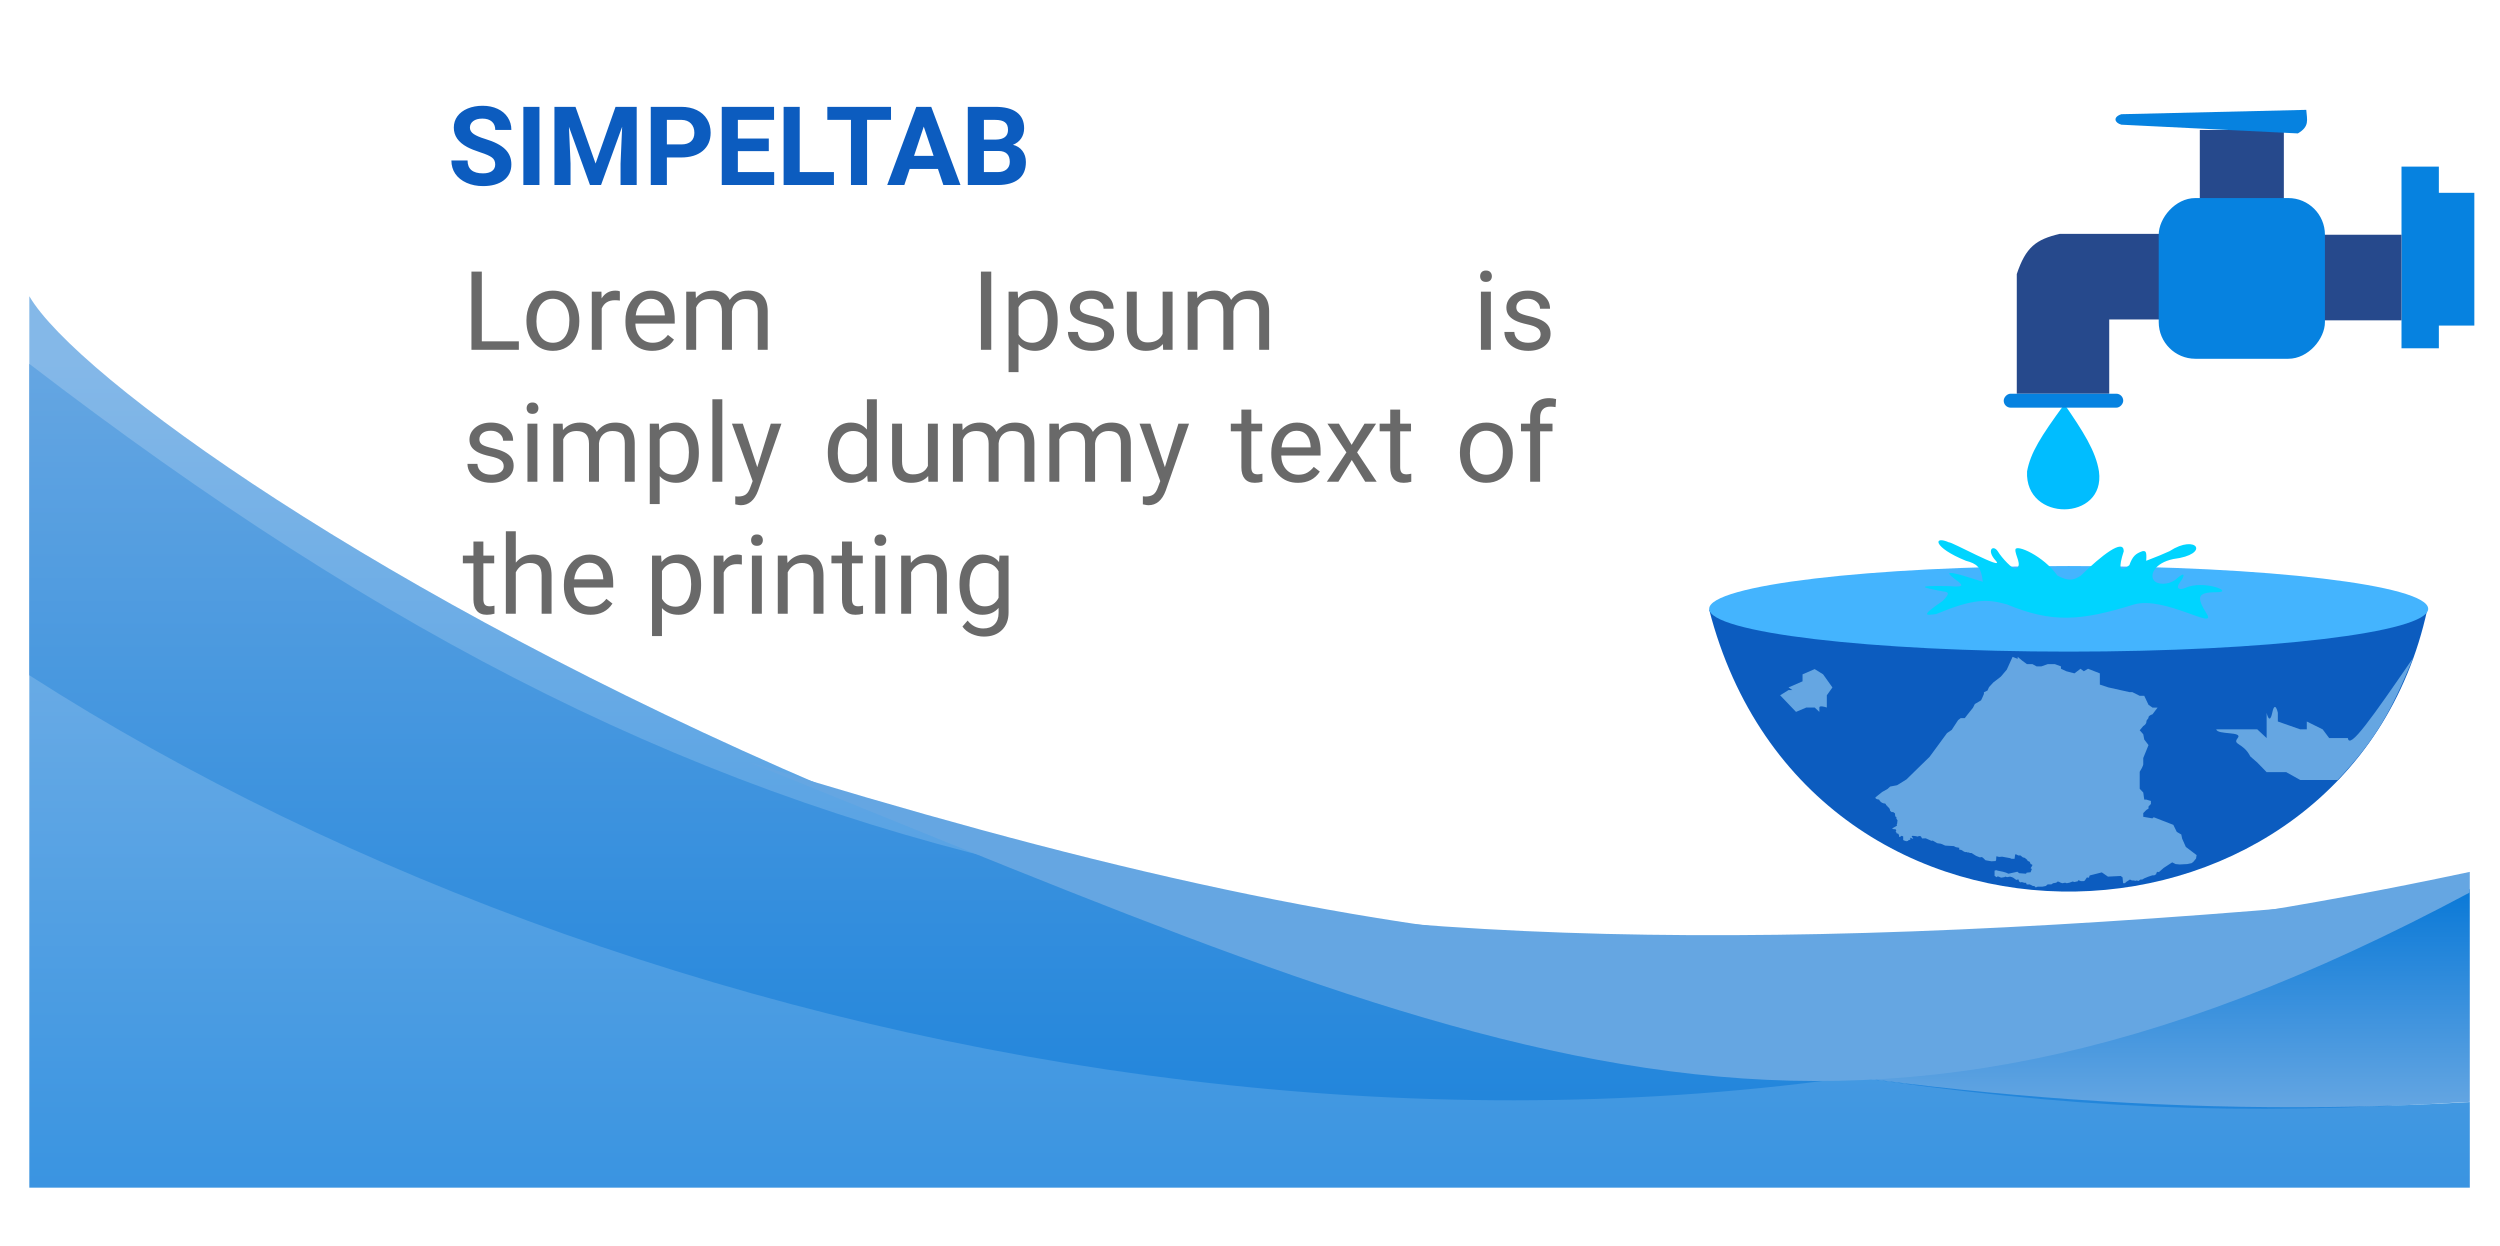 <svg width="341" height="170" viewBox="0 0 341 170" fill="none" xmlns="http://www.w3.org/2000/svg">
<g filter="url(#filter0_d)">
<rect x="4" width="332.882" height="162" fill="white"/>
</g>
<path d="M336.879 121.266C304.153 135.859 284.52 140.973 250.101 146.489C283.537 151.373 304.31 152.199 336.879 150.295V121.266Z" fill="url(#paint0_linear)"/>
<path d="M336.882 121.596C228.583 174.638 89.694 147.13 4 92.106V49.63C101.558 124.441 175.53 137.435 336.882 121.596Z" fill="#65A6E2"/>
<path d="M4 162V40.404C16.693 62.234 169.417 160.277 336.882 150.319V162H4Z" fill="url(#paint1_linear)" fill-opacity="0.8"/>
<path d="M336.879 118.925C245.854 138.306 190.605 131.185 102.112 103.942C203.256 144.682 249.279 168.555 336.879 121.734V118.925Z" fill="#65A6E2"/>
<path d="M233.131 83.163C246.767 136.029 320.28 132.803 331.077 83.163H233.131Z" fill="#0C5CBF"/>
<ellipse cx="282.168" cy="83.044" rx="49.037" ry="5.838" fill="#44B4FE"/>
<path d="M256.305 109.069C255.966 109.008 255.803 108.962 255.802 108.763L256.731 108.024L257.467 107.61L257.815 107.286L258.763 107.105L260.041 106.313L261.956 104.439L263.195 103.233L265.575 99.99L266.214 99.558L267.085 98.225L267.433 97.955L267.995 97.955L268.382 97.45L269.117 96.532L269.369 96.027L270.22 95.523L270.414 95.109L270.607 94.658L270.607 94.424L271.091 94.19L271.304 93.722L271.884 93.091L272.91 92.298L273.723 91.344L274.516 89.596L275.213 89.867L275.213 89.596L275.813 90.101L276.181 90.371L276.471 90.587L277.226 90.587L277.787 90.893L278.445 90.893L279.316 90.587L279.722 90.587L280.284 90.587L281.116 90.893L281.116 91.218L281.851 91.56L282.954 91.848L283.786 91.218L284.232 91.56L284.812 91.218L286.418 91.848L286.418 92.515L286.418 93.379L287.56 93.757L290.463 94.406L290.85 94.406L291.857 94.91L292.476 94.91L293.056 96.135L293.598 96.514L294.295 96.514L293.598 97.432C293.418 97.486 293.056 97.645 293.056 97.847C293.056 98.099 292.766 98.117 292.766 98.459C292.766 98.733 292.482 98.957 292.34 99.035L291.857 99.612L292.34 100.152L292.476 100.873L293.056 101.629L292.34 103.395L292.34 104.223C292.34 104.468 292.018 105.022 291.857 105.268L291.857 107.592L292.34 108.096L292.476 109.069L292.766 109.069L293.385 109.249L293.385 109.663L293.056 110.006L293.056 110.294L292.766 110.474L292.34 110.906L292.34 111.411L293.598 111.627L293.695 111.501L293.85 111.501L296.443 112.509L296.908 113.464L297.527 113.824L297.643 114.383L298.146 115.518L299.617 116.635L299.54 117.103L299.172 117.553L298.94 117.733L298.34 117.859L297.314 117.914L296.753 117.859L296.288 117.625L295.127 118.382L294.469 118.958L294.295 118.904L294.121 119.066L294.121 119.228L293.85 119.391L293.598 119.391L293.056 119.571L292.476 119.805L292.205 119.967L291.953 119.967L291.702 120.165L291.431 120.093L291.199 120.165L291.14 120.093L290.792 120.093L290.521 119.967L289.999 120.309L289.844 120.471L289.592 120.471C289.573 120.225 289.53 119.722 289.515 119.679C289.499 119.636 289.405 119.589 289.36 119.571L289.302 119.481L287.522 119.571L286.689 118.994L285.044 119.409C285.012 119.469 284.948 119.607 284.948 119.679C284.948 119.751 284.754 119.709 284.657 119.679L284.348 120.129L284.212 120.183L283.825 120.183L283.496 120.057L283.361 120.237L283.245 120.237L282.974 120.309L282.703 120.237L282.277 120.399C282.174 120.423 281.956 120.471 281.909 120.471C281.863 120.471 281.748 120.423 281.696 120.399L281.309 120.471L281.077 120.399C280.98 120.345 280.771 120.237 280.709 120.237C280.647 120.237 280.529 120.345 280.477 120.399L280.051 120.471L279.8 120.634L279.297 120.634L279.045 120.85L278.6 120.94L278.31 120.94L278.193 120.94L277.942 120.94L277.671 121.048L277.477 120.85L277.284 120.85L276.858 120.634C276.716 120.64 276.432 120.648 276.432 120.634C276.432 120.619 276.381 120.483 276.355 120.417L276.123 120.417L275.774 120.309L275.6 120.363L275.407 120.237L275.31 119.949L275.02 120.021C274.897 119.937 274.64 119.758 274.594 119.715C274.547 119.672 274.291 119.601 274.168 119.571L273.781 119.643L273.51 119.571L273.394 119.643L272.949 119.715C272.833 119.661 272.581 119.549 272.504 119.535C272.407 119.517 272.446 119.589 272.407 119.643C272.376 119.686 272.162 119.541 272.059 119.463L272.059 118.76L272.272 118.688L272.504 118.76L273.2 118.904L273.626 119.03L273.955 119.174L275.174 118.904L275.407 119.102L276.355 119.174L276.432 119.03L276.974 118.976L277.148 118.526L276.974 118.436L277.206 118.058L277.206 117.95L276.974 117.841L276.858 117.553L276.548 117.409C276.548 117.385 276.545 117.33 276.529 117.301C276.514 117.272 276.29 117.097 276.181 117.013L275.91 116.941L275.6 116.689L275.31 116.689L275.02 116.544L274.865 116.544L274.787 117.139L274.362 117.139L274.168 117.049L273.471 116.923L273.084 116.851L272.678 116.887C272.562 116.863 272.326 116.811 272.31 116.797C272.295 116.782 272.278 117.127 272.272 117.301L272.194 117.445L271.633 117.481L270.82 117.337L270.491 117.013L270.336 116.905C270.246 116.917 270.061 116.941 270.046 116.941C270.03 116.941 269.704 116.809 269.543 116.743L268.904 116.346L268.691 116.346L268.556 116.274L268.343 116.274C268.327 116.274 268.298 116.238 268.285 116.22L268.033 116.22L267.84 116.13L267.491 115.914L267.298 115.914L267.22 115.824L267.259 115.644C267.111 115.62 266.806 115.568 266.775 115.554C266.744 115.539 266.582 115.452 266.504 115.41L265.324 115.338L264.743 115.085L264.24 115.013L263.621 114.653L263.447 114.689L262.673 114.347L262.169 114.365L262.015 114.077L261.744 114.023L261.608 114.113L261.24 114.041C261.137 114.029 260.919 114.005 260.873 114.005C260.826 114.005 260.763 114.065 260.737 114.095L260.969 114.347L260.873 114.401L260.563 114.257L260.563 114.545C260.492 114.557 260.346 114.581 260.331 114.581C260.315 114.581 260.286 114.653 260.273 114.689L260.06 114.743L259.828 114.689L259.595 114.581L259.595 114.095L259.402 114.005C259.371 113.99 259.234 114.095 259.17 114.149L259.034 114.149L259.034 113.951L258.937 113.734L258.667 113.644L258.667 113.536L258.55 113.356L258.667 113.32L258.512 113.068L258.357 113.122L258.067 112.996L258.512 112.762L258.763 112.6L258.705 112.455L258.763 112.383L258.821 111.897L258.667 111.663L258.667 111.447L258.512 111.357L258.473 110.942L258.221 110.762L258.009 110.762C257.92 110.687 257.877 110.651 257.815 110.6C257.791 110.343 257.71 110.217 257.467 110.024C257.455 109.947 257.411 109.9 257.254 109.807C257.247 109.645 257.181 109.588 256.905 109.573C256.617 109.476 256.482 109.373 256.305 109.069Z" fill="#65A6E2"/>
<path d="M244.976 97.102L242.811 94.838L243.957 94.123H244.467L243.957 93.766L245.868 92.932V91.979L247.523 91.264L248.67 91.979L249.943 93.766L249.179 94.838V96.506C248.839 96.387 248.16 96.22 248.16 96.506V97.102L247.523 96.506H246.377L244.976 97.102Z" fill="#65A6E2"/>
<path d="M313.755 106.394H318.85C324.132 100.801 326.158 96.978 329.166 89.716C323.419 98.077 320.455 102.297 320.251 100.676H317.703L316.812 99.485L314.646 98.412V99.485H313.755L310.698 98.412V97.221C310.698 97.221 310.316 95.434 309.934 97.221C309.552 99.008 309.17 97.221 309.17 97.221V98.412V99.485V100.676L307.896 99.485H302.292C302.473 100.271 305.985 99.723 305.221 100.676C304.457 101.629 305.985 101.272 306.941 103.178L307.896 104.012L309.17 105.322H310.698H311.844L313.755 106.394Z" fill="#65A6E2"/>
<path d="M273.761 82.448C271.066 81.674 269.216 81.642 264.081 83.759C262.76 83.928 261.829 84.121 264.973 81.972C266.04 80.904 265.799 80.742 264.973 80.661C261.911 80.088 261.247 79.858 265.864 79.947C267.688 80.097 267.819 79.924 267.138 79.351C265.357 78.073 265.385 77.839 267.775 78.517L270.45 79.351C270.259 77.308 269.604 76.883 268.157 76.492C263.59 74.641 263.66 72.985 265.864 73.99C265.947 73.769 273.581 77.961 272.233 76.492C270.885 75.022 271.863 74.248 272.487 75.181C273.066 76.14 274.54 77.678 274.907 77.564C275.985 77.228 274.78 75.658 274.907 74.943C275.035 74.228 278.697 75.794 280.639 78.517C282.179 79.31 282.823 79.167 283.823 78.517C286.661 75.747 289.656 73.4 289.682 75.181C288.929 77.504 289.095 78.181 290.446 77.087C290.871 75.901 291.278 75.511 292.23 75.181C292.636 75.126 292.845 75.147 292.739 76.492C294.361 75.868 294.995 75.6 295.923 75.181C299.632 72.755 301.586 75.624 296.433 76.253C293.859 76.805 293.258 78.395 293.758 79.113C294.258 79.831 295.777 79.757 296.687 79.113C298.262 77.685 297.961 78.636 297.324 79.47C296.687 80.304 297.353 80.537 298.089 80.185C300.528 79.045 304.966 80.781 302.292 80.781C299.617 80.781 299.617 81.495 301.018 83.759C302.419 86.022 295.195 81.262 291.083 82.448C283.747 84.737 279.893 84.979 273.761 82.448Z" fill="#00D4FF"/>
<rect width="11.463" height="9.769" transform="matrix(-1 0 0 1 311.517 17.723)" fill="#26498C"/>
<path d="M289.355 15.578L314.574 14.983C314.681 16.381 315.045 17.243 313.427 18.199L289.355 17.008C288.421 16.749 288.161 15.969 289.355 15.578Z" fill="#0682E0"/>
<path d="M276.491 64.304C276.962 61.754 278.346 59.563 281.585 55.131C284.116 58.824 285.87 61.52 286.298 64.304C287.229 71.114 276.155 71.282 276.491 64.304Z" fill="#00BDFF"/>
<path d="M287.699 43.575H294.832V31.9H280.948C277.72 32.658 276.323 33.691 275.089 37.38V53.701H287.699V43.575Z" fill="#26498C"/>
<rect width="16.303" height="1.906" rx="0.953" transform="matrix(-1 0 0 1 289.609 53.701)" fill="#0682E0"/>
<rect width="5.095" height="18.108" transform="matrix(-1 0 0 1 337.5 26.3)" fill="#0682E0"/>
<rect width="5.095" height="24.78" transform="matrix(-1 0 0 1 332.66 22.726)" fill="#0682E0"/>
<rect width="11.208" height="11.675" transform="matrix(-1 0 0 1 327.565 32.019)" fill="#26498C"/>
<rect width="22.672" height="21.921" rx="5" transform="matrix(-1 0 0 1 317.121 27.015)" fill="#0682E0"/>
<path d="M67.547 22.439C67.547 22.024 67.4 21.707 67.107 21.487C66.814 21.262 66.287 21.028 65.525 20.784C64.764 20.535 64.161 20.291 63.716 20.052C62.505 19.397 61.9 18.516 61.9 17.407C61.9 16.831 62.061 16.319 62.383 15.869C62.71 15.415 63.177 15.061 63.782 14.807C64.392 14.553 65.076 14.427 65.833 14.427C66.595 14.427 67.273 14.566 67.869 14.844C68.465 15.117 68.926 15.506 69.253 16.009C69.585 16.512 69.751 17.083 69.751 17.722H67.554C67.554 17.234 67.4 16.856 67.093 16.587C66.785 16.314 66.353 16.177 65.796 16.177C65.259 16.177 64.842 16.292 64.544 16.521C64.246 16.746 64.097 17.044 64.097 17.415C64.097 17.762 64.27 18.052 64.617 18.286C64.969 18.521 65.484 18.741 66.163 18.946C67.413 19.322 68.323 19.788 68.894 20.345C69.466 20.901 69.751 21.595 69.751 22.425C69.751 23.347 69.402 24.073 68.704 24.6C68.006 25.122 67.066 25.384 65.884 25.384C65.064 25.384 64.317 25.235 63.643 24.937C62.969 24.634 62.454 24.221 62.098 23.699C61.746 23.177 61.57 22.571 61.57 21.883H63.775C63.775 23.059 64.478 23.648 65.884 23.648C66.407 23.648 66.814 23.543 67.107 23.333C67.4 23.118 67.547 22.82 67.547 22.439ZM73.582 25.237H71.385V14.573H73.582V25.237ZM78.497 14.573L81.236 22.307L83.96 14.573H86.846V25.237H84.642V22.322L84.861 17.29L81.983 25.237H80.474L77.603 17.298L77.823 22.322V25.237H75.626V14.573H78.497ZM90.962 21.48V25.237H88.765V14.573H92.925C93.726 14.573 94.429 14.72 95.035 15.012C95.645 15.305 96.114 15.723 96.441 16.265C96.768 16.802 96.932 17.415 96.932 18.103C96.932 19.148 96.573 19.973 95.855 20.579C95.142 21.179 94.153 21.48 92.889 21.48H90.962ZM90.962 19.7H92.925C93.506 19.7 93.948 19.563 94.251 19.29C94.559 19.016 94.712 18.626 94.712 18.118C94.712 17.596 94.559 17.173 94.251 16.851C93.943 16.529 93.519 16.363 92.977 16.353H90.962V19.7ZM104.864 20.616H100.645V23.472H105.596V25.237H98.448V14.573H105.582V16.353H100.645V18.894H104.864V20.616ZM109.082 23.472H113.748V25.237H106.885V14.573H109.082V23.472ZM121.534 16.353H118.267V25.237H116.07V16.353H112.847V14.573H121.534V16.353ZM127.935 23.04H124.082L123.35 25.237H121.014L124.983 14.573H127.02L131.011 25.237H128.675L127.935 23.04ZM124.676 21.26H127.342L126.001 17.268L124.676 21.26ZM132.007 25.237V14.573H135.743C137.037 14.573 138.018 14.822 138.687 15.32C139.356 15.813 139.69 16.538 139.69 17.495C139.69 18.018 139.556 18.479 139.288 18.88C139.019 19.275 138.645 19.566 138.167 19.751C138.714 19.888 139.144 20.164 139.456 20.579C139.773 20.994 139.932 21.502 139.932 22.102C139.932 23.128 139.605 23.904 138.951 24.431C138.296 24.959 137.364 25.227 136.153 25.237H132.007ZM134.205 20.593V23.472H136.087C136.604 23.472 137.007 23.35 137.295 23.106C137.588 22.857 137.735 22.515 137.735 22.08C137.735 21.104 137.229 20.608 136.219 20.593H134.205ZM134.205 19.041H135.831C136.939 19.021 137.493 18.579 137.493 17.715C137.493 17.232 137.352 16.885 137.068 16.675C136.79 16.46 136.348 16.353 135.743 16.353H134.205V19.041Z" fill="#0C5CBF"/>
<path d="M65.719 46.561H70.772V47.711H64.305V37.047H65.719V46.561ZM71.805 43.675C71.805 42.899 71.956 42.201 72.259 41.581C72.567 40.96 72.992 40.482 73.534 40.145C74.08 39.808 74.703 39.64 75.401 39.64C76.48 39.64 77.352 40.013 78.016 40.76C78.685 41.507 79.019 42.501 79.019 43.741V43.836C79.019 44.608 78.87 45.301 78.573 45.916C78.28 46.527 77.857 47.003 77.305 47.345C76.759 47.687 76.129 47.857 75.416 47.857C74.342 47.857 73.47 47.484 72.801 46.737C72.137 45.99 71.805 45.001 71.805 43.77V43.675ZM73.167 43.836C73.167 44.715 73.37 45.421 73.775 45.953C74.185 46.485 74.732 46.752 75.416 46.752C76.104 46.752 76.651 46.483 77.056 45.946C77.462 45.404 77.664 44.647 77.664 43.675C77.664 42.806 77.457 42.103 77.042 41.566C76.632 41.024 76.085 40.753 75.401 40.753C74.732 40.753 74.193 41.019 73.782 41.551C73.372 42.084 73.167 42.845 73.167 43.836ZM84.549 41.002C84.344 40.968 84.122 40.951 83.883 40.951C82.994 40.951 82.391 41.329 82.073 42.086V47.711H80.719V39.786H82.037L82.059 40.702C82.503 39.994 83.133 39.64 83.948 39.64C84.212 39.64 84.412 39.674 84.549 39.742V41.002ZM88.944 47.857C87.869 47.857 86.995 47.506 86.322 46.803C85.648 46.095 85.311 45.15 85.311 43.968V43.719C85.311 42.933 85.46 42.232 85.758 41.617C86.06 40.997 86.48 40.514 87.017 40.167C87.559 39.815 88.145 39.64 88.775 39.64C89.805 39.64 90.606 39.979 91.177 40.658C91.749 41.336 92.034 42.308 92.034 43.573V44.137H86.666C86.685 44.918 86.912 45.55 87.347 46.034C87.786 46.512 88.343 46.752 89.017 46.752C89.495 46.752 89.901 46.654 90.233 46.459C90.565 46.263 90.855 46.004 91.104 45.682L91.932 46.327C91.268 47.347 90.272 47.857 88.944 47.857ZM88.775 40.753C88.228 40.753 87.769 40.953 87.398 41.353C87.027 41.749 86.798 42.306 86.71 43.023H90.68V42.921C90.64 42.232 90.455 41.7 90.123 41.324C89.791 40.943 89.342 40.753 88.775 40.753ZM94.884 39.786L94.92 40.665C95.501 39.981 96.285 39.64 97.271 39.64C98.38 39.64 99.134 40.065 99.534 40.914C99.798 40.533 100.14 40.226 100.56 39.991C100.985 39.757 101.485 39.64 102.061 39.64C103.8 39.64 104.683 40.56 104.713 42.401V47.711H103.358V42.481C103.358 41.915 103.228 41.493 102.97 41.214C102.711 40.931 102.276 40.79 101.666 40.79C101.163 40.79 100.745 40.941 100.413 41.244C100.081 41.541 99.888 41.944 99.835 42.452V47.711H98.472V42.518C98.472 41.366 97.909 40.79 96.781 40.79C95.892 40.79 95.284 41.168 94.957 41.925V47.711H93.602V39.786H94.884ZM135.206 47.711H133.799V37.047H135.206V47.711ZM144.266 43.836C144.266 45.042 143.99 46.014 143.438 46.752C142.886 47.489 142.139 47.857 141.197 47.857C140.235 47.857 139.478 47.552 138.926 46.942V50.758H137.571V39.786H138.809L138.875 40.665C139.427 39.981 140.194 39.64 141.175 39.64C142.127 39.64 142.879 39.998 143.431 40.716C143.987 41.434 144.266 42.433 144.266 43.712V43.836ZM142.911 43.683C142.911 42.789 142.72 42.084 142.34 41.566C141.959 41.048 141.436 40.79 140.772 40.79C139.952 40.79 139.337 41.153 138.926 41.881V45.667C139.332 46.39 139.952 46.752 140.787 46.752C141.436 46.752 141.951 46.495 142.332 45.982C142.718 45.465 142.911 44.698 142.911 43.683ZM150.609 45.609C150.609 45.243 150.469 44.959 150.191 44.759C149.918 44.554 149.437 44.378 148.748 44.232C148.065 44.085 147.52 43.91 147.115 43.705C146.715 43.499 146.417 43.255 146.221 42.972C146.031 42.689 145.936 42.352 145.936 41.961C145.936 41.312 146.209 40.763 146.756 40.313C147.308 39.864 148.011 39.64 148.865 39.64C149.764 39.64 150.491 39.872 151.048 40.335C151.61 40.799 151.89 41.393 151.89 42.115H150.528C150.528 41.744 150.369 41.424 150.052 41.156C149.739 40.887 149.344 40.753 148.865 40.753C148.372 40.753 147.987 40.86 147.708 41.075C147.43 41.29 147.291 41.571 147.291 41.917C147.291 42.245 147.42 42.491 147.679 42.657C147.938 42.823 148.404 42.982 149.078 43.133C149.757 43.285 150.306 43.465 150.726 43.675C151.146 43.885 151.456 44.139 151.656 44.437C151.861 44.73 151.964 45.089 151.964 45.514C151.964 46.222 151.68 46.791 151.114 47.22C150.548 47.645 149.813 47.857 148.909 47.857C148.275 47.857 147.713 47.745 147.225 47.52C146.737 47.296 146.353 46.983 146.075 46.583C145.801 46.178 145.665 45.741 145.665 45.272H147.02C147.044 45.726 147.225 46.087 147.562 46.356C147.903 46.62 148.353 46.752 148.909 46.752C149.422 46.752 149.832 46.649 150.14 46.444C150.452 46.234 150.609 45.956 150.609 45.609ZM158.621 46.927C158.094 47.547 157.32 47.857 156.299 47.857C155.455 47.857 154.81 47.613 154.366 47.125C153.926 46.632 153.704 45.904 153.699 44.942V39.786H155.054V44.906C155.054 46.107 155.543 46.708 156.519 46.708C157.554 46.708 158.243 46.322 158.585 45.55V39.786H159.94V47.711H158.651L158.621 46.927ZM163.279 39.786L163.316 40.665C163.897 39.981 164.681 39.64 165.667 39.64C166.776 39.64 167.53 40.065 167.93 40.914C168.194 40.533 168.536 40.226 168.956 39.991C169.381 39.757 169.881 39.64 170.457 39.64C172.195 39.64 173.079 40.56 173.109 42.401V47.711H171.754V42.481C171.754 41.915 171.624 41.493 171.365 41.214C171.107 40.931 170.672 40.79 170.062 40.79C169.559 40.79 169.141 40.941 168.809 41.244C168.477 41.541 168.284 41.944 168.231 42.452V47.711H166.868V42.518C166.868 41.366 166.304 40.79 165.176 40.79C164.288 40.79 163.68 41.168 163.353 41.925V47.711H161.998V39.786H163.279ZM203.353 47.711H201.998V39.786H203.353V47.711ZM201.888 37.684C201.888 37.464 201.954 37.279 202.086 37.127C202.222 36.976 202.422 36.9 202.686 36.9C202.95 36.9 203.15 36.976 203.287 37.127C203.423 37.279 203.492 37.464 203.492 37.684C203.492 37.904 203.423 38.087 203.287 38.233C203.15 38.38 202.95 38.453 202.686 38.453C202.422 38.453 202.222 38.38 202.086 38.233C201.954 38.087 201.888 37.904 201.888 37.684ZM210.142 45.609C210.142 45.243 210.003 44.959 209.725 44.759C209.451 44.554 208.97 44.378 208.282 44.232C207.598 44.085 207.054 43.91 206.648 43.705C206.248 43.499 205.95 43.255 205.755 42.972C205.565 42.689 205.469 42.352 205.469 41.961C205.469 41.312 205.743 40.763 206.29 40.313C206.841 39.864 207.544 39.64 208.399 39.64C209.297 39.64 210.025 39.872 210.582 40.335C211.143 40.799 211.424 41.393 211.424 42.115H210.062C210.062 41.744 209.903 41.424 209.586 41.156C209.273 40.887 208.877 40.753 208.399 40.753C207.906 40.753 207.52 40.86 207.242 41.075C206.963 41.29 206.824 41.571 206.824 41.917C206.824 42.245 206.954 42.491 207.212 42.657C207.471 42.823 207.938 42.982 208.611 43.133C209.29 43.285 209.839 43.465 210.259 43.675C210.679 43.885 210.989 44.139 211.19 44.437C211.395 44.73 211.497 45.089 211.497 45.514C211.497 46.222 211.214 46.791 210.648 47.22C210.081 47.645 209.346 47.857 208.443 47.857C207.808 47.857 207.247 47.745 206.758 47.52C206.27 47.296 205.887 46.983 205.608 46.583C205.335 46.178 205.198 45.741 205.198 45.272H206.553C206.578 45.726 206.758 46.087 207.095 46.356C207.437 46.62 207.886 46.752 208.443 46.752C208.956 46.752 209.366 46.649 209.673 46.444C209.986 46.234 210.142 45.956 210.142 45.609ZM68.707 63.609C68.707 63.243 68.568 62.959 68.289 62.759C68.016 62.554 67.535 62.378 66.847 62.232C66.163 62.085 65.618 61.91 65.213 61.705C64.813 61.499 64.515 61.255 64.32 60.972C64.129 60.689 64.034 60.352 64.034 59.961C64.034 59.312 64.307 58.763 64.854 58.313C65.406 57.864 66.109 57.64 66.964 57.64C67.862 57.64 68.59 57.872 69.146 58.335C69.708 58.799 69.989 59.393 69.989 60.115H68.626C68.626 59.744 68.468 59.424 68.15 59.156C67.838 58.887 67.442 58.753 66.964 58.753C66.471 58.753 66.085 58.86 65.806 59.075C65.528 59.29 65.389 59.571 65.389 59.917C65.389 60.245 65.518 60.491 65.777 60.657C66.036 60.823 66.502 60.982 67.176 61.133C67.855 61.285 68.404 61.465 68.824 61.675C69.244 61.885 69.554 62.139 69.754 62.437C69.959 62.73 70.062 63.089 70.062 63.514C70.062 64.222 69.779 64.79 69.212 65.22C68.646 65.645 67.911 65.857 67.008 65.857C66.373 65.857 65.811 65.745 65.323 65.52C64.835 65.296 64.451 64.983 64.173 64.583C63.9 64.178 63.763 63.741 63.763 63.272H65.118C65.142 63.726 65.323 64.087 65.66 64.356C66.002 64.62 66.451 64.751 67.008 64.751C67.52 64.751 67.93 64.649 68.238 64.444C68.551 64.234 68.707 63.956 68.707 63.609ZM73.299 65.711H71.944V57.786H73.299V65.711ZM71.834 55.684C71.834 55.464 71.9 55.279 72.032 55.127C72.169 54.976 72.369 54.9 72.633 54.9C72.896 54.9 73.097 54.976 73.233 55.127C73.37 55.279 73.438 55.464 73.438 55.684C73.438 55.904 73.37 56.087 73.233 56.233C73.097 56.38 72.896 56.453 72.633 56.453C72.369 56.453 72.169 56.38 72.032 56.233C71.9 56.087 71.834 55.904 71.834 55.684ZM76.749 57.786L76.785 58.665C77.367 57.981 78.15 57.64 79.136 57.64C80.245 57.64 80.999 58.065 81.4 58.914C81.663 58.533 82.005 58.226 82.425 57.991C82.85 57.757 83.35 57.64 83.927 57.64C85.665 57.64 86.549 58.56 86.578 60.401V65.711H85.223V60.481C85.223 59.915 85.094 59.493 84.835 59.214C84.576 58.931 84.141 58.79 83.531 58.79C83.028 58.79 82.611 58.941 82.279 59.244C81.947 59.541 81.754 59.944 81.7 60.452V65.711H80.338V60.518C80.338 59.366 79.774 58.79 78.646 58.79C77.757 58.79 77.149 59.168 76.822 59.925V65.711H75.467V57.786H76.749ZM95.323 61.836C95.323 63.042 95.047 64.014 94.495 64.751C93.944 65.489 93.197 65.857 92.254 65.857C91.292 65.857 90.535 65.552 89.984 64.942V68.758H88.629V57.786H89.867L89.932 58.665C90.484 57.981 91.251 57.64 92.232 57.64C93.184 57.64 93.936 57.998 94.488 58.716C95.045 59.434 95.323 60.433 95.323 61.712V61.836ZM93.968 61.683C93.968 60.789 93.778 60.084 93.397 59.566C93.016 59.048 92.493 58.79 91.829 58.79C91.009 58.79 90.394 59.153 89.984 59.881V63.667C90.389 64.39 91.009 64.751 91.844 64.751C92.493 64.751 93.009 64.495 93.389 63.982C93.775 63.465 93.968 62.698 93.968 61.683ZM98.524 65.711H97.169V54.461H98.524V65.711ZM103.292 63.726L105.138 57.786H106.588L103.402 66.934C102.909 68.252 102.125 68.912 101.051 68.912L100.794 68.89L100.289 68.794V67.696L100.655 67.725C101.114 67.725 101.471 67.632 101.724 67.447C101.983 67.261 102.196 66.922 102.362 66.429L102.662 65.623L99.835 57.786H101.314L103.292 63.726ZM112.915 61.683C112.915 60.467 113.203 59.49 113.779 58.753C114.355 58.011 115.11 57.64 116.042 57.64C116.97 57.64 117.705 57.957 118.247 58.592V54.461H119.602V65.711H118.357L118.291 64.861C117.749 65.525 116.995 65.857 116.028 65.857C115.11 65.857 114.36 65.481 113.779 64.73C113.203 63.977 112.915 62.996 112.915 61.785V61.683ZM114.27 61.836C114.27 62.735 114.455 63.438 114.827 63.946C115.198 64.454 115.71 64.707 116.365 64.707C117.224 64.707 117.851 64.322 118.247 63.55V59.91C117.842 59.163 117.219 58.79 116.379 58.79C115.715 58.79 115.198 59.046 114.827 59.559C114.455 60.071 114.27 60.831 114.27 61.836ZM126.604 64.927C126.077 65.547 125.303 65.857 124.282 65.857C123.437 65.857 122.793 65.613 122.349 65.125C121.909 64.632 121.687 63.904 121.682 62.942V57.786H123.037V62.906C123.037 64.107 123.525 64.707 124.502 64.707C125.537 64.707 126.225 64.322 126.567 63.55V57.786H127.922V65.711H126.633L126.604 64.927ZM131.262 57.786L131.299 58.665C131.88 57.981 132.663 57.64 133.65 57.64C134.758 57.64 135.513 58.065 135.913 58.914C136.177 58.533 136.518 58.226 136.938 57.991C137.363 57.757 137.864 57.64 138.44 57.64C140.178 57.64 141.062 58.56 141.091 60.401V65.711H139.736V60.481C139.736 59.915 139.607 59.493 139.348 59.214C139.089 58.931 138.655 58.79 138.044 58.79C137.541 58.79 137.124 58.941 136.792 59.244C136.46 59.541 136.267 59.944 136.213 60.452V65.711H134.851V60.518C134.851 59.366 134.287 58.79 133.159 58.79C132.27 58.79 131.662 59.168 131.335 59.925V65.711H129.98V57.786H131.262ZM144.416 57.786L144.453 58.665C145.034 57.981 145.818 57.64 146.804 57.64C147.912 57.64 148.667 58.065 149.067 58.914C149.331 58.533 149.673 58.226 150.093 57.991C150.517 57.757 151.018 57.64 151.594 57.64C153.332 57.64 154.216 58.56 154.245 60.401V65.711H152.891V60.481C152.891 59.915 152.761 59.493 152.502 59.214C152.244 58.931 151.809 58.79 151.199 58.79C150.696 58.79 150.278 58.941 149.946 59.244C149.614 59.541 149.421 59.944 149.368 60.452V65.711H148.005V60.518C148.005 59.366 147.441 58.79 146.313 58.79C145.425 58.79 144.817 59.168 144.49 59.925V65.711H143.135V57.786H144.416ZM158.889 63.726L160.735 57.786H162.185L158.999 66.934C158.506 68.252 157.722 68.912 156.648 68.912L156.391 68.89L155.886 68.794V67.696L156.252 67.725C156.711 67.725 157.068 67.632 157.322 67.447C157.58 67.261 157.793 66.922 157.959 66.429L158.259 65.623L155.432 57.786H156.912L158.889 63.726ZM170.68 55.867V57.786H172.16V58.834H170.68V63.748C170.68 64.065 170.746 64.305 170.878 64.466C171.01 64.622 171.234 64.7 171.552 64.7C171.708 64.7 171.923 64.671 172.196 64.612V65.711C171.84 65.809 171.493 65.857 171.156 65.857C170.551 65.857 170.094 65.674 169.787 65.308C169.479 64.942 169.325 64.422 169.325 63.748V58.834H167.882V57.786H169.325V55.867H170.68ZM177.038 65.857C175.963 65.857 175.089 65.506 174.415 64.803C173.742 64.095 173.405 63.15 173.405 61.968V61.719C173.405 60.933 173.554 60.232 173.852 59.617C174.154 58.997 174.574 58.514 175.111 58.167C175.653 57.815 176.239 57.64 176.869 57.64C177.899 57.64 178.7 57.979 179.271 58.658C179.843 59.336 180.128 60.308 180.128 61.573V62.137H174.76C174.779 62.918 175.006 63.55 175.441 64.034C175.88 64.512 176.437 64.751 177.111 64.751C177.589 64.751 177.995 64.654 178.327 64.459C178.659 64.263 178.949 64.004 179.198 63.682L180.026 64.327C179.362 65.347 178.366 65.857 177.038 65.857ZM176.869 58.753C176.322 58.753 175.863 58.953 175.492 59.353C175.121 59.749 174.892 60.306 174.804 61.023H178.773V60.921C178.734 60.232 178.549 59.7 178.217 59.324C177.885 58.943 177.436 58.753 176.869 58.753ZM184.362 60.679L186.12 57.786H187.702L185.109 61.705L187.782 65.711H186.215L184.384 62.745L182.553 65.711H180.978L183.651 61.705L181.059 57.786H182.626L184.362 60.679ZM190.983 55.867V57.786H192.462V58.834H190.983V63.748C190.983 64.065 191.049 64.305 191.181 64.466C191.312 64.622 191.537 64.7 191.854 64.7C192.011 64.7 192.226 64.671 192.499 64.612V65.711C192.143 65.809 191.796 65.857 191.459 65.857C190.853 65.857 190.397 65.674 190.089 65.308C189.782 64.942 189.628 64.422 189.628 63.748V58.834H188.185V57.786H189.628V55.867H190.983ZM199.134 61.675C199.134 60.899 199.285 60.201 199.588 59.581C199.896 58.96 200.32 58.482 200.862 58.145C201.409 57.808 202.032 57.64 202.73 57.64C203.809 57.64 204.681 58.013 205.345 58.76C206.014 59.507 206.348 60.501 206.348 61.741V61.836C206.348 62.608 206.199 63.301 205.901 63.916C205.608 64.527 205.186 65.003 204.634 65.345C204.087 65.686 203.458 65.857 202.745 65.857C201.67 65.857 200.799 65.484 200.13 64.737C199.466 63.99 199.134 63.001 199.134 61.77V61.675ZM200.496 61.836C200.496 62.715 200.699 63.421 201.104 63.953C201.514 64.485 202.061 64.751 202.745 64.751C203.433 64.751 203.98 64.483 204.385 63.946C204.791 63.404 204.993 62.647 204.993 61.675C204.993 60.806 204.786 60.103 204.371 59.566C203.961 59.024 203.414 58.753 202.73 58.753C202.061 58.753 201.522 59.019 201.111 59.551C200.701 60.084 200.496 60.845 200.496 61.836ZM208.714 65.711V58.834H207.461V57.786H208.714V56.973C208.714 56.123 208.941 55.467 209.395 55.003C209.849 54.539 210.491 54.307 211.321 54.307C211.634 54.307 211.944 54.349 212.252 54.432L212.178 55.53C211.949 55.486 211.705 55.464 211.446 55.464C211.006 55.464 210.667 55.594 210.428 55.852C210.189 56.106 210.069 56.473 210.069 56.951V57.786H211.761V58.834H210.069V65.711H208.714ZM65.931 73.867V75.786H67.41V76.834H65.931V81.748C65.931 82.065 65.997 82.305 66.129 82.466C66.261 82.622 66.485 82.7 66.802 82.7C66.959 82.7 67.174 82.671 67.447 82.612V83.711C67.091 83.809 66.744 83.857 66.407 83.857C65.802 83.857 65.345 83.674 65.037 83.308C64.73 82.942 64.576 82.422 64.576 81.748V76.834H63.133V75.786H64.576V73.867H65.931ZM70.355 76.746C70.955 76.008 71.737 75.64 72.698 75.64C74.373 75.64 75.218 76.585 75.233 78.474V83.711H73.878V78.467C73.873 77.895 73.741 77.473 73.482 77.2C73.228 76.926 72.83 76.79 72.288 76.79C71.849 76.79 71.463 76.907 71.131 77.141C70.799 77.376 70.54 77.683 70.355 78.064V83.711H69V72.461H70.355V76.746ZM80.55 83.857C79.476 83.857 78.602 83.506 77.928 82.803C77.254 82.095 76.917 81.15 76.917 79.968V79.719C76.917 78.933 77.066 78.232 77.364 77.617C77.667 76.997 78.087 76.514 78.624 76.167C79.166 75.815 79.752 75.64 80.382 75.64C81.412 75.64 82.213 75.979 82.784 76.658C83.355 77.336 83.641 78.308 83.641 79.573V80.137H78.272C78.292 80.918 78.519 81.55 78.953 82.034C79.393 82.512 79.95 82.751 80.623 82.751C81.102 82.751 81.507 82.654 81.839 82.459C82.171 82.263 82.462 82.004 82.711 81.682L83.538 82.327C82.874 83.347 81.878 83.857 80.55 83.857ZM80.382 76.753C79.835 76.753 79.376 76.953 79.005 77.353C78.634 77.749 78.404 78.306 78.316 79.023H82.286V78.921C82.247 78.232 82.061 77.7 81.729 77.324C81.397 76.943 80.948 76.753 80.382 76.753ZM95.631 79.836C95.631 81.043 95.355 82.014 94.803 82.751C94.251 83.489 93.504 83.857 92.562 83.857C91.6 83.857 90.843 83.552 90.291 82.942V86.758H88.936V75.786H90.174L90.24 76.665C90.792 75.981 91.558 75.64 92.54 75.64C93.492 75.64 94.244 75.999 94.796 76.716C95.352 77.434 95.631 78.433 95.631 79.712V79.836ZM94.276 79.683C94.276 78.789 94.085 78.084 93.704 77.566C93.323 77.048 92.801 76.79 92.137 76.79C91.317 76.79 90.701 77.153 90.291 77.881V81.668C90.697 82.39 91.317 82.751 92.152 82.751C92.801 82.751 93.316 82.495 93.697 81.982C94.083 81.465 94.276 80.698 94.276 79.683ZM101.19 77.002C100.985 76.968 100.763 76.951 100.523 76.951C99.635 76.951 99.031 77.329 98.714 78.086V83.711H97.359V75.786H98.677L98.7 76.702C99.144 75.994 99.774 75.64 100.589 75.64C100.853 75.64 101.053 75.674 101.19 75.742V77.002ZM103.914 83.711H102.559V75.786H103.914V83.711ZM102.45 73.684C102.45 73.464 102.515 73.279 102.647 73.127C102.784 72.976 102.984 72.9 103.248 72.9C103.512 72.9 103.712 72.976 103.848 73.127C103.985 73.279 104.054 73.464 104.054 73.684C104.054 73.904 103.985 74.087 103.848 74.233C103.712 74.38 103.512 74.453 103.248 74.453C102.984 74.453 102.784 74.38 102.647 74.233C102.515 74.087 102.45 73.904 102.45 73.684ZM107.371 75.786L107.415 76.782C108.021 76.02 108.812 75.64 109.788 75.64C111.463 75.64 112.308 76.585 112.323 78.474V83.711H110.968V78.467C110.963 77.895 110.831 77.473 110.572 77.2C110.318 76.926 109.92 76.79 109.378 76.79C108.939 76.79 108.553 76.907 108.221 77.141C107.889 77.376 107.63 77.683 107.445 78.064V83.711H106.09V75.786H107.371ZM116.204 73.867V75.786H117.684V76.834H116.204V81.748C116.204 82.065 116.27 82.305 116.402 82.466C116.534 82.622 116.759 82.7 117.076 82.7C117.232 82.7 117.447 82.671 117.721 82.612V83.711C117.364 83.809 117.017 83.857 116.68 83.857C116.075 83.857 115.618 83.674 115.311 83.308C115.003 82.942 114.849 82.422 114.849 81.748V76.834H113.407V75.786H114.849V73.867H116.204ZM120.745 83.711H119.39V75.786H120.745V83.711ZM119.281 73.684C119.281 73.464 119.346 73.279 119.478 73.127C119.615 72.976 119.815 72.9 120.079 72.9C120.343 72.9 120.543 72.976 120.679 73.127C120.816 73.279 120.885 73.464 120.885 73.684C120.885 73.904 120.816 74.087 120.679 74.233C120.543 74.38 120.343 74.453 120.079 74.453C119.815 74.453 119.615 74.38 119.478 74.233C119.346 74.087 119.281 73.904 119.281 73.684ZM124.202 75.786L124.246 76.782C124.852 76.02 125.643 75.64 126.619 75.64C128.294 75.64 129.139 76.585 129.154 78.474V83.711H127.799V78.467C127.794 77.895 127.662 77.473 127.403 77.2C127.149 76.926 126.751 76.79 126.209 76.79C125.77 76.79 125.384 76.907 125.052 77.141C124.72 77.376 124.461 77.683 124.276 78.064V83.711H122.921V75.786H124.202ZM130.875 79.683C130.875 78.447 131.16 77.466 131.732 76.738C132.303 76.006 133.06 75.64 134.002 75.64C134.969 75.64 135.723 75.981 136.265 76.665L136.331 75.786H137.569V83.52C137.569 84.546 137.264 85.354 136.654 85.945C136.048 86.536 135.233 86.831 134.207 86.831C133.636 86.831 133.077 86.709 132.53 86.465C131.983 86.221 131.566 85.886 131.278 85.461L131.981 84.648C132.562 85.366 133.272 85.725 134.112 85.725C134.771 85.725 135.284 85.54 135.65 85.168C136.021 84.797 136.207 84.275 136.207 83.601V82.92C135.665 83.545 134.925 83.857 133.988 83.857C133.06 83.857 132.308 83.484 131.732 82.737C131.16 81.99 130.875 80.972 130.875 79.683ZM132.237 79.836C132.237 80.73 132.42 81.433 132.786 81.946C133.153 82.454 133.665 82.707 134.325 82.707C135.179 82.707 135.806 82.319 136.207 81.543V77.925C135.792 77.168 135.169 76.79 134.339 76.79C133.68 76.79 133.165 77.046 132.794 77.559C132.423 78.071 132.237 78.831 132.237 79.836Z" fill="#696969"/>
<defs>
<filter id="filter0_d" x="0" y="0" width="340.882" height="170" filterUnits="userSpaceOnUse" color-interpolation-filters="sRGB">
<feFlood flood-opacity="0" result="BackgroundImageFix"/>
<feColorMatrix in="SourceAlpha" type="matrix" values="0 0 0 0 0 0 0 0 0 0 0 0 0 0 0 0 0 0 127 0"/>
<feOffset dy="4"/>
<feGaussianBlur stdDeviation="2"/>
<feColorMatrix type="matrix" values="0 0 0 0 0 0 0 0 0 0 0 0 0 0 0 0 0 0 0.25 0"/>
<feBlend mode="normal" in2="BackgroundImageFix" result="effect1_dropShadow"/>
<feBlend mode="normal" in="SourceGraphic" in2="effect1_dropShadow" result="shape"/>
</filter>
<linearGradient id="paint0_linear" x1="293.094" y1="120.83" x2="293.094" y2="151.259" gradientUnits="userSpaceOnUse">
<stop stop-color="#0878D7"/>
<stop offset="1" stop-color="#65A6E2"/>
</linearGradient>
<linearGradient id="paint1_linear" x1="170.441" y1="40.021" x2="170.441" y2="162.574" gradientUnits="userSpaceOnUse">
<stop offset="0.078" stop-color="#65A6E2"/>
<stop offset="1" stop-color="#0879D9"/>
</linearGradient>
</defs>
</svg>

